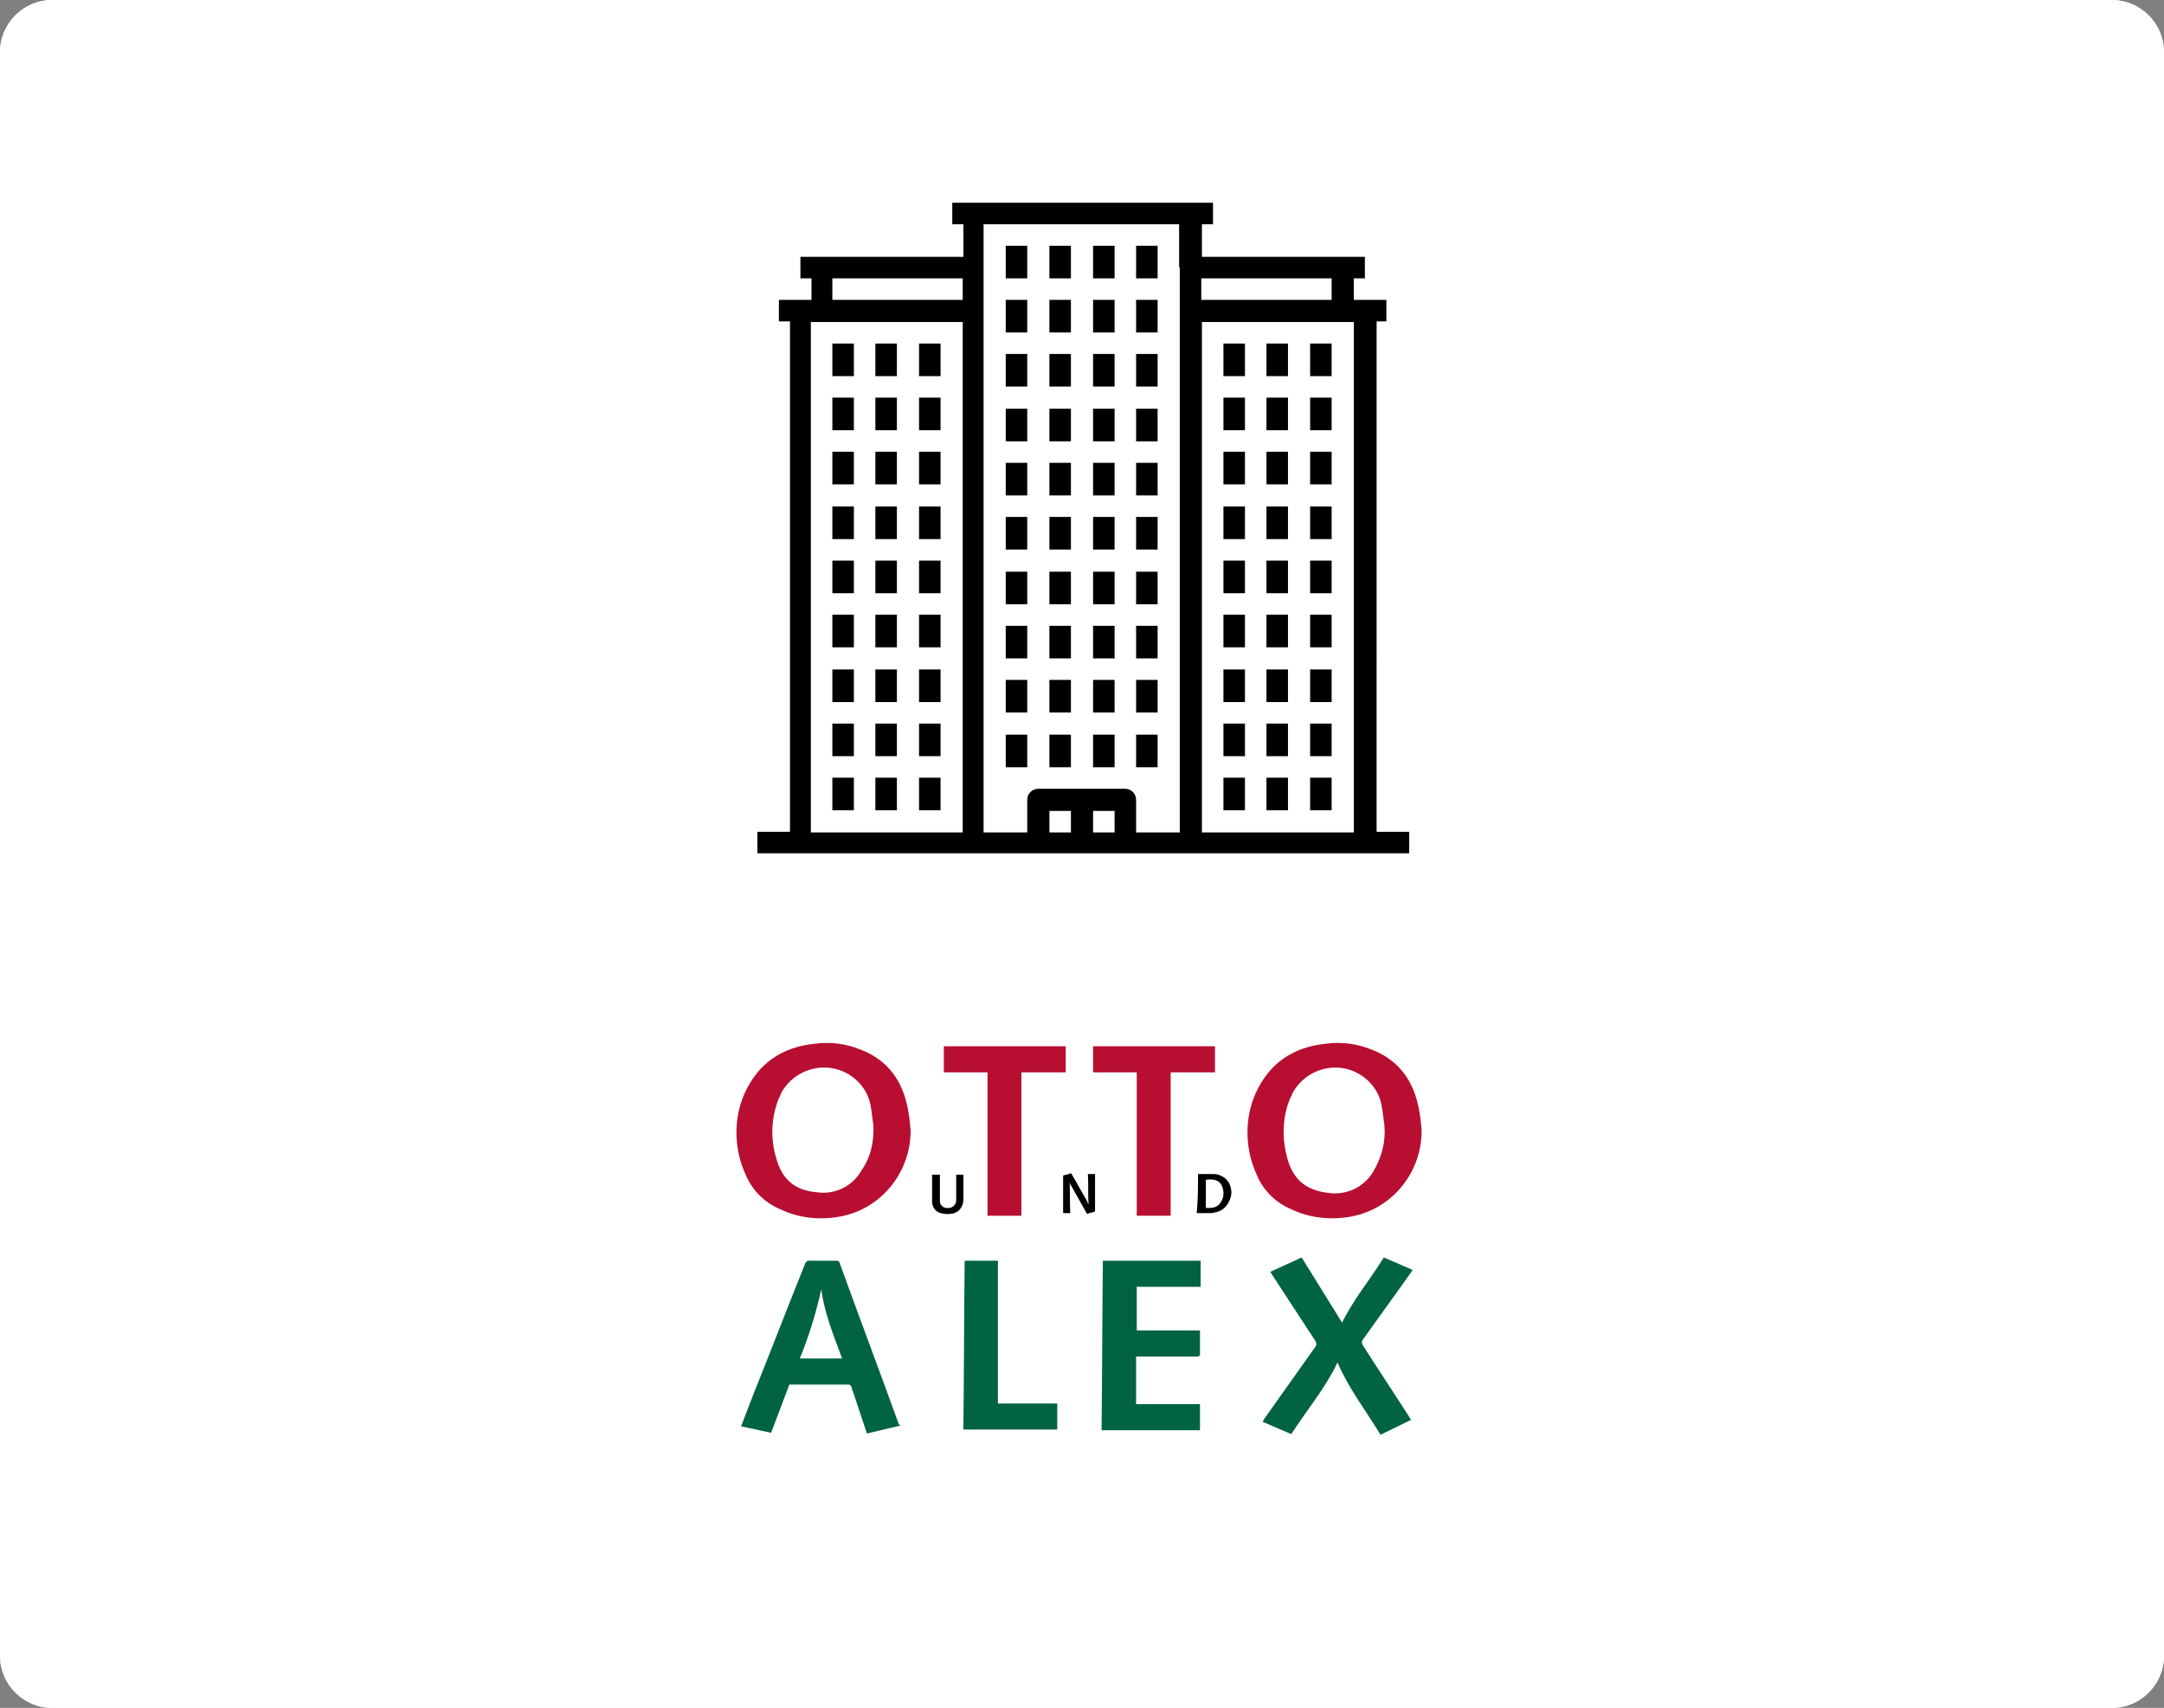 <?xml version="1.0" encoding="utf-8"?>
<!-- Generator: Adobe Illustrator 25.2.0, SVG Export Plug-In . SVG Version: 6.00 Build 0)  -->
<svg version="1.1" id="Layer_1" xmlns="http://www.w3.org/2000/svg" xmlns:xlink="http://www.w3.org/1999/xlink" x="0px" y="0px"
	 viewBox="0 0 332 262" style="enable-background:new 0 0 332 262;" xml:space="preserve">
<rect x="0" y="0" width="332" height="262" fill="#808080" stroke="none"/>
<style type="text/css">
	.st0{fill:#F2F2F2;}
	.st1{fill:#FFFFFF;}
	.st2{fill:#B80E31;}
	.st3{fill:#006342;}
</style>
<path id="veduta_esterna" class="st0" d="M8,0h316c4.4,0,8,3.6,8,8v246c0,4.4-3.6,8-8,8H8c-4.4,0-8-3.6-8-8V8C0,3.6,3.6,0,8,0z"/>
<path id="veduta_esterna-2" class="st1" d="M8,0h316c4.4,0,8,3.6,8,8v246c0,4.4-3.6,8-8,8H8c-4.4,0-8-3.6-8-8V8C0,3.6,3.6,0,8,0z"/>
<g id="Group_2201" transform="translate(-83.999 125)">
	<path id="Path_168" class="st2" d="M223.7,48.3c0.1,6.4-4.4,12.1-10.7,13.3c-3.1,0.6-6.4,0.3-9.3-1.1c-2.4-1-4.3-2.9-5.3-5.3
		c-1.8-3.9-1.9-8.5-0.2-12.4c2.1-4.7,5.8-7.2,10.9-7.7c2.3-0.3,4.7,0,6.9,0.9c4.2,1.6,6.5,4.8,7.3,9.2
		C223.5,46.2,223.6,47.2,223.7,48.3z M218,47.7c-0.1-0.6-0.2-1.8-0.4-2.9c-0.3-2.1-1.6-3.9-3.4-5c-3.5-2.1-8.1-0.9-10.2,2.6
		c-0.2,0.4-0.4,0.9-0.6,1.3c-1.1,2.9-1.2,6-0.3,9c0.9,3.3,2.9,4.9,6.2,5.2c2.8,0.4,5.5-0.9,6.9-3.4C217.6,52.5,218.1,50.1,218,47.7z
		"/>
	<path id="Path_169" class="st2" d="M302.1,48.3c0.1,6.4-4.4,12.1-10.7,13.3c-3.1,0.6-6.4,0.3-9.3-1.1c-2.4-1-4.3-2.9-5.3-5.3
		c-1.8-3.9-1.9-8.5-0.2-12.4c2.1-4.7,5.8-7.2,10.9-7.7c2.3-0.3,4.7,0,6.9,0.9c4.2,1.6,6.5,4.8,7.3,9.2
		C301.9,46.2,302,47.2,302.1,48.3z M296.4,47.7c-0.1-0.6-0.2-1.8-0.4-2.9c-0.3-2.1-1.6-3.9-3.4-5c-3.5-2.1-8.1-0.9-10.2,2.7
		c-0.2,0.4-0.4,0.9-0.6,1.3c-1.1,2.9-1.1,6-0.3,8.9c0.9,3.3,2.9,4.9,6.3,5.3c2.8,0.4,5.5-0.9,6.9-3.3
		C296,52.5,296.6,50.1,296.4,47.7L296.4,47.7z"/>
	<path id="Path_170" class="st3" d="M222.1,93.7l-5.1,1.2l-1.7-5.1c-0.2-0.7-0.5-1.4-0.7-2.1c-0.1-0.2-0.2-0.3-0.4-0.3
		c-3,0-6,0-9.1,0l-2.8,7.4l-4.6-1c0.6-1.6,1.2-3.1,1.8-4.7c2.7-6.7,5.3-13.5,8-20.2c0.1-0.3,0.4-0.6,0.7-0.5c1.4,0,2.7,0,4.1,0
		c0.2,0,0.5,0.1,0.5,0.3c3,8.3,6.1,16.5,9.1,24.8C222.1,93.6,222.1,93.6,222.1,93.7z M210,72.8c-0.8,3.6-1.9,7.2-3.3,10.6h6.5
		C211.9,79.9,210.5,76.5,210,72.8z"/>
	<path id="Path_166" class="st3" d="M289.2,84c-1.9,4-4.7,7.3-7.1,11l-4.4-1.9c0.1-0.2,0.2-0.3,0.3-0.5c2.6-3.7,5.2-7.3,7.8-11
		c0.2-0.2,0.2-0.6,0-0.9c-2.2-3.4-4.4-6.7-6.6-10.1c-0.1-0.2-0.2-0.3-0.3-0.5l4.8-2.2l6.2,10c1.7-3.5,4.3-6.6,6.4-10l4.4,1.9
		c-0.1,0.2-0.2,0.4-0.3,0.5c-2.4,3.4-4.9,6.8-7.3,10.2c-0.2,0.2-0.2,0.6,0,0.9c2.3,3.6,4.7,7.2,7,10.8c0.1,0.2,0.2,0.4,0.4,0.6
		l-4.7,2.3C293.5,91.3,290.9,88,289.2,84z"/>
	<path id="Path_167" class="st3" d="M268.2,68.4v4h-9.8v6.7h9.7c0,1.3,0,2.5,0,3.8c0,0.1-0.3,0.2-0.5,0.2c-1.4,0-2.8,0-4.2,0h-5.1
		v7.3h9.8v4h-15.1c0.1-8.6,0.1-17.3,0.2-26L268.2,68.4z"/>
	<path id="Path_171" class="st2" d="M247.5,35.5v4h-6.8v22h-5.2v-22h-6.7v-4L247.5,35.5z"/>
	<path id="Path_172" class="st2" d="M251.7,39.5v-4h18.7v4h-6.8v22h-5.2v-22H251.7z"/>
	<path id="Path_173" class="st3" d="M232,68.4h5.1v21.9h9.1v4h-14.4C231.9,85.7,231.9,77.1,232,68.4z"/>
	<path id="Path_174" d="M248.1,56.4c0.1,1.6,0,3.1,0.1,4.7h-1.1c0,0,0-0.1,0-0.1c0-1.8,0-3.7,0-5.5c0-0.1,0-0.2,0.1-0.2
		c0.4-0.1,0.8-0.2,1.1-0.3c0.1,0,0.1,0,0.1,0.1c0.8,1.3,1.5,2.7,2.3,4c0.1,0.2,0.2,0.5,0.3,0.7c-0.1-1.6,0-3.1-0.1-4.7h1.1
		c0,0,0,0.1,0,0.1c0,1.8,0,3.7,0,5.5c0,0.1,0,0.1-0.1,0.2c-0.4,0.1-0.8,0.2-1.1,0.3c-0.1,0-0.1,0-0.1-0.1c-0.8-1.4-1.5-2.7-2.3-4.1
		C248.3,56.9,248.2,56.7,248.1,56.4z"/>
	<path id="Path_175" d="M267.8,55.1c0.8,0,1.6,0,2.3,0c0.5,0,0.9,0.1,1.3,0.3c0.6,0.3,1.1,0.8,1.3,1.4c0.3,0.8,0.3,1.6-0.1,2.4
		c-0.4,1-1.3,1.7-2.3,1.8c-0.2,0.1-0.5,0.1-0.8,0.1c-0.6,0-1.3,0-1.9,0C267.8,59.1,267.8,57.1,267.8,55.1z M269,56v4.3
		c0.2,0,0.5,0,0.7,0c0.6,0,1.3-0.3,1.6-0.9c0.5-0.7,0.5-1.6,0.2-2.4c-0.2-0.5-0.6-0.9-1.2-1C269.9,55.9,269.4,55.9,269,56z"/>
	<path id="Path_176" d="M230.7,55.2h1.1c0,0,0,0.1,0,0.1c0,1.2,0,2.5,0,3.7c0,0.6-0.2,1.2-0.7,1.7c-0.4,0.3-0.8,0.5-1.3,0.5
		c-0.5,0.1-1,0-1.5-0.1c-0.7-0.2-1.2-0.8-1.3-1.6c0-0.2,0-0.4,0-0.6c0-1.2,0-2.4,0-3.6c0,0,0-0.1,0-0.1h1.2c0,0,0,0.1,0,0.1
		c0,1.2,0,2.4,0,3.6c0,0.2,0,0.3,0,0.5c0.1,0.5,0.5,0.9,1,0.9c0.6,0.1,1.2-0.2,1.4-0.7c0.1-0.2,0.1-0.5,0.1-0.7c0-1.2,0-2.4,0-3.6
		C230.7,55.3,230.7,55.2,230.7,55.2z"/>
</g>
<g id="skyscraper" transform="translate(-14643 2489)">
	<path id="Path_177" d="M14804-2434.7h3.3v5h-3.3V-2434.7z"/>
	<path id="Path_178" d="M14810.7-2434.7h3.3v5h-3.3V-2434.7z"/>
	<path id="Path_179" d="M14817.3-2434.7h3.3v5h-3.3V-2434.7z"/>
	<path id="Path_180" d="M14804-2426.3h3.3v5h-3.3V-2426.3z"/>
	<path id="Path_181" d="M14810.7-2426.3h3.3v5h-3.3V-2426.3z"/>
	<path id="Path_182" d="M14817.3-2426.3h3.3v5h-3.3V-2426.3z"/>
	<path id="Path_183" d="M14804-2418h3.3v5h-3.3V-2418z"/>
	<path id="Path_184" d="M14810.7-2418h3.3v5h-3.3V-2418z"/>
	<path id="Path_185" d="M14817.3-2418h3.3v5h-3.3V-2418z"/>
	<path id="Path_186" d="M14804-2409.7h3.3v5h-3.3V-2409.7z"/>
	<path id="Path_187" d="M14810.7-2409.7h3.3v5h-3.3V-2409.7z"/>
	<path id="Path_188" d="M14817.3-2409.7h3.3v5h-3.3V-2409.7z"/>
	<path id="Path_189" d="M14804-2401.3h3.3v5h-3.3V-2401.3z"/>
	<path id="Path_190" d="M14810.7-2401.3h3.3v5h-3.3V-2401.3z"/>
	<path id="Path_191" d="M14797.3-2434.7h3.3v5h-3.3V-2434.7z"/>
	<path id="Path_192" d="M14804-2443h3.3v5h-3.3V-2443z"/>
	<path id="Path_193" d="M14810.7-2443h3.3v5h-3.3V-2443z"/>
	<path id="Path_194" d="M14817.3-2443h3.3v5h-3.3V-2443z"/>
	<path id="Path_195" d="M14797.3-2443h3.3v5h-3.3V-2443z"/>
	<path id="Path_196" d="M14804-2451.3h3.3v5h-3.3V-2451.3z"/>
	<path id="Path_197" d="M14810.7-2451.3h3.3v5h-3.3V-2451.3z"/>
	<path id="Path_198" d="M14817.3-2451.3h3.3v5h-3.3V-2451.3z"/>
	<path id="Path_199" d="M14797.3-2451.3h3.3v5h-3.3V-2451.3z"/>
	<path id="Path_200" d="M14797.3-2426.3h3.3v5h-3.3V-2426.3z"/>
	<path id="Path_201" d="M14797.3-2418h3.3v5h-3.3V-2418z"/>
	<path id="Path_202" d="M14797.3-2409.7h3.3v5h-3.3V-2409.7z"/>
	<path id="Path_203" d="M14797.3-2401.3h3.3v5h-3.3V-2401.3z"/>
	<path id="Path_204" d="M14817.3-2401.3h3.3v5h-3.3V-2401.3z"/>
	<path id="Path_205" d="M14804-2393h3.3v5h-3.3V-2393z"/>
	<path id="Path_206" d="M14810.7-2393h3.3v5h-3.3V-2393z"/>
	<path id="Path_207" d="M14817.3-2393h3.3v5h-3.3V-2393z"/>
	<path id="Path_208" d="M14804-2384.7h3.3v5h-3.3V-2384.7z"/>
	<path id="Path_209" d="M14810.7-2384.7h3.3v5h-3.3V-2384.7z"/>
	<path id="Path_210" d="M14817.3-2384.7h3.3v5h-3.3V-2384.7z"/>
	<path id="Path_211" d="M14804-2376.3h3.3v5h-3.3V-2376.3z"/>
	<path id="Path_212" d="M14810.7-2376.3h3.3v5h-3.3V-2376.3z"/>
	<path id="Path_213" d="M14797.3-2393h3.3v5h-3.3V-2393z"/>
	<path id="Path_214" d="M14797.3-2384.7h3.3v5h-3.3V-2384.7z"/>
	<path id="Path_215" d="M14797.3-2376.3h3.3v5h-3.3V-2376.3z"/>
	<path id="Path_216" d="M14817.3-2376.3h3.3v5h-3.3V-2376.3z"/>
	<path id="Path_217" d="M14770.7-2419.7h3.3v5h-3.3V-2419.7z"/>
	<path id="Path_218" d="M14777.3-2419.7h3.3v5h-3.3V-2419.7z"/>
	<path id="Path_219" d="M14784-2419.7h3.3v5h-3.3V-2419.7z"/>
	<path id="Path_220" d="M14770.7-2411.3h3.3v5h-3.3V-2411.3z"/>
	<path id="Path_221" d="M14777.3-2411.3h3.3v5h-3.3V-2411.3z"/>
	<path id="Path_222" d="M14784-2411.3h3.3v5h-3.3V-2411.3z"/>
	<path id="Path_223" d="M14770.7-2403h3.3v5h-3.3V-2403z"/>
	<path id="Path_224" d="M14777.3-2403h3.3v5h-3.3V-2403z"/>
	<path id="Path_225" d="M14784-2403h3.3v5h-3.3V-2403z"/>
	<path id="Path_226" d="M14770.7-2394.7h3.3v5h-3.3V-2394.7z"/>
	<path id="Path_227" d="M14777.3-2394.7h3.3v5h-3.3V-2394.7z"/>
	<path id="Path_228" d="M14784-2394.7h3.3v5h-3.3V-2394.7z"/>
	<path id="Path_229" d="M14770.7-2386.3h3.3v5h-3.3V-2386.3z"/>
	<path id="Path_230" d="M14777.3-2386.3h3.3v5h-3.3V-2386.3z"/>
	<path id="Path_231" d="M14770.7-2428h3.3v5h-3.3V-2428z"/>
	<path id="Path_232" d="M14777.3-2428h3.3v5h-3.3V-2428z"/>
	<path id="Path_233" d="M14784-2428h3.3v5h-3.3V-2428z"/>
	<path id="Path_234" d="M14770.7-2436.3h3.3v5h-3.3V-2436.3z"/>
	<path id="Path_235" d="M14777.3-2436.3h3.3v5h-3.3V-2436.3z"/>
	<path id="Path_236" d="M14784-2436.3h3.3v5h-3.3V-2436.3z"/>
	<path id="Path_237" d="M14784-2386.3h3.3v5h-3.3V-2386.3z"/>
	<path id="Path_238" d="M14770.7-2378h3.3v5h-3.3V-2378z"/>
	<path id="Path_239" d="M14777.3-2378h3.3v5h-3.3V-2378z"/>
	<path id="Path_240" d="M14784-2378h3.3v5h-3.3V-2378z"/>
	<path id="Path_241" d="M14770.7-2369.7h3.3v5h-3.3V-2369.7z"/>
	<path id="Path_242" d="M14777.3-2369.7h3.3v5h-3.3V-2369.7z"/>
	<path id="Path_243" d="M14784-2369.7h3.3v5h-3.3V-2369.7z"/>
	<path id="Path_244" d="M14854-2439.7h1.7v-3.3h-5v-3.3h1.7v-3.3h-25v-5h1.7v-3.3h-40v3.3h1.7v5h-25v3.3h1.7v3.3h-5v3.3h1.7v78.3h-5
		v3.3h100v-3.3h-5V-2439.7z M14790.7-2361.3h-23.3v-78.3h23.3V-2361.3z M14790.7-2443h-20v-3.3h20V-2443z M14807.3-2361.3h-3.3v-3.3
		h3.3V-2361.3z M14814-2361.3h-3.3v-3.3h3.3V-2361.3z M14824-2448v86.7h-6.7v-5c0-0.9-0.7-1.7-1.7-1.7h-13.3c-0.9,0-1.7,0.7-1.7,1.7
		v5h-6.7v-93.3h30V-2448z M14827.3-2446.3h20v3.3h-20V-2446.3z M14850.7-2361.3h-23.3v-78.3h23.3L14850.7-2361.3z"/>
	<path id="Path_245" d="M14844-2419.7h3.3v5h-3.3V-2419.7z"/>
	<path id="Path_246" d="M14837.3-2419.7h3.3v5h-3.3V-2419.7z"/>
	<path id="Path_247" d="M14830.7-2419.7h3.3v5h-3.3V-2419.7z"/>
	<path id="Path_248" d="M14844-2411.3h3.3v5h-3.3V-2411.3z"/>
	<path id="Path_249" d="M14837.3-2411.3h3.3v5h-3.3V-2411.3z"/>
	<path id="Path_250" d="M14830.7-2411.3h3.3v5h-3.3V-2411.3z"/>
	<path id="Path_251" d="M14844-2403h3.3v5h-3.3V-2403z"/>
	<path id="Path_252" d="M14837.3-2403h3.3v5h-3.3V-2403z"/>
	<path id="Path_253" d="M14830.7-2403h3.3v5h-3.3V-2403z"/>
	<path id="Path_254" d="M14844-2394.7h3.3v5h-3.3V-2394.7z"/>
	<path id="Path_255" d="M14837.3-2394.7h3.3v5h-3.3V-2394.7z"/>
	<path id="Path_256" d="M14830.7-2394.7h3.3v5h-3.3V-2394.7z"/>
	<path id="Path_257" d="M14844-2386.3h3.3v5h-3.3V-2386.3z"/>
	<path id="Path_258" d="M14837.3-2386.3h3.3v5h-3.3V-2386.3z"/>
	<path id="Path_259" d="M14844-2428h3.3v5h-3.3V-2428z"/>
	<path id="Path_260" d="M14837.3-2428h3.3v5h-3.3V-2428z"/>
	<path id="Path_261" d="M14830.7-2428h3.3v5h-3.3V-2428z"/>
	<path id="Path_262" d="M14844-2436.3h3.3v5h-3.3V-2436.3z"/>
	<path id="Path_263" d="M14837.3-2436.3h3.3v5h-3.3V-2436.3z"/>
	<path id="Path_264" d="M14830.7-2436.3h3.3v5h-3.3V-2436.3z"/>
	<path id="Path_265" d="M14830.7-2386.3h3.3v5h-3.3V-2386.3z"/>
	<path id="Path_266" d="M14844-2378h3.3v5h-3.3V-2378z"/>
	<path id="Path_267" d="M14837.3-2378h3.3v5h-3.3V-2378z"/>
	<path id="Path_268" d="M14830.7-2378h3.3v5h-3.3V-2378z"/>
	<path id="Path_269" d="M14844-2369.7h3.3v5h-3.3V-2369.7z"/>
	<path id="Path_270" d="M14837.3-2369.7h3.3v5h-3.3V-2369.7z"/>
	<path id="Path_271" d="M14830.7-2369.7h3.3v5h-3.3V-2369.7z"/>
</g>
</svg>
